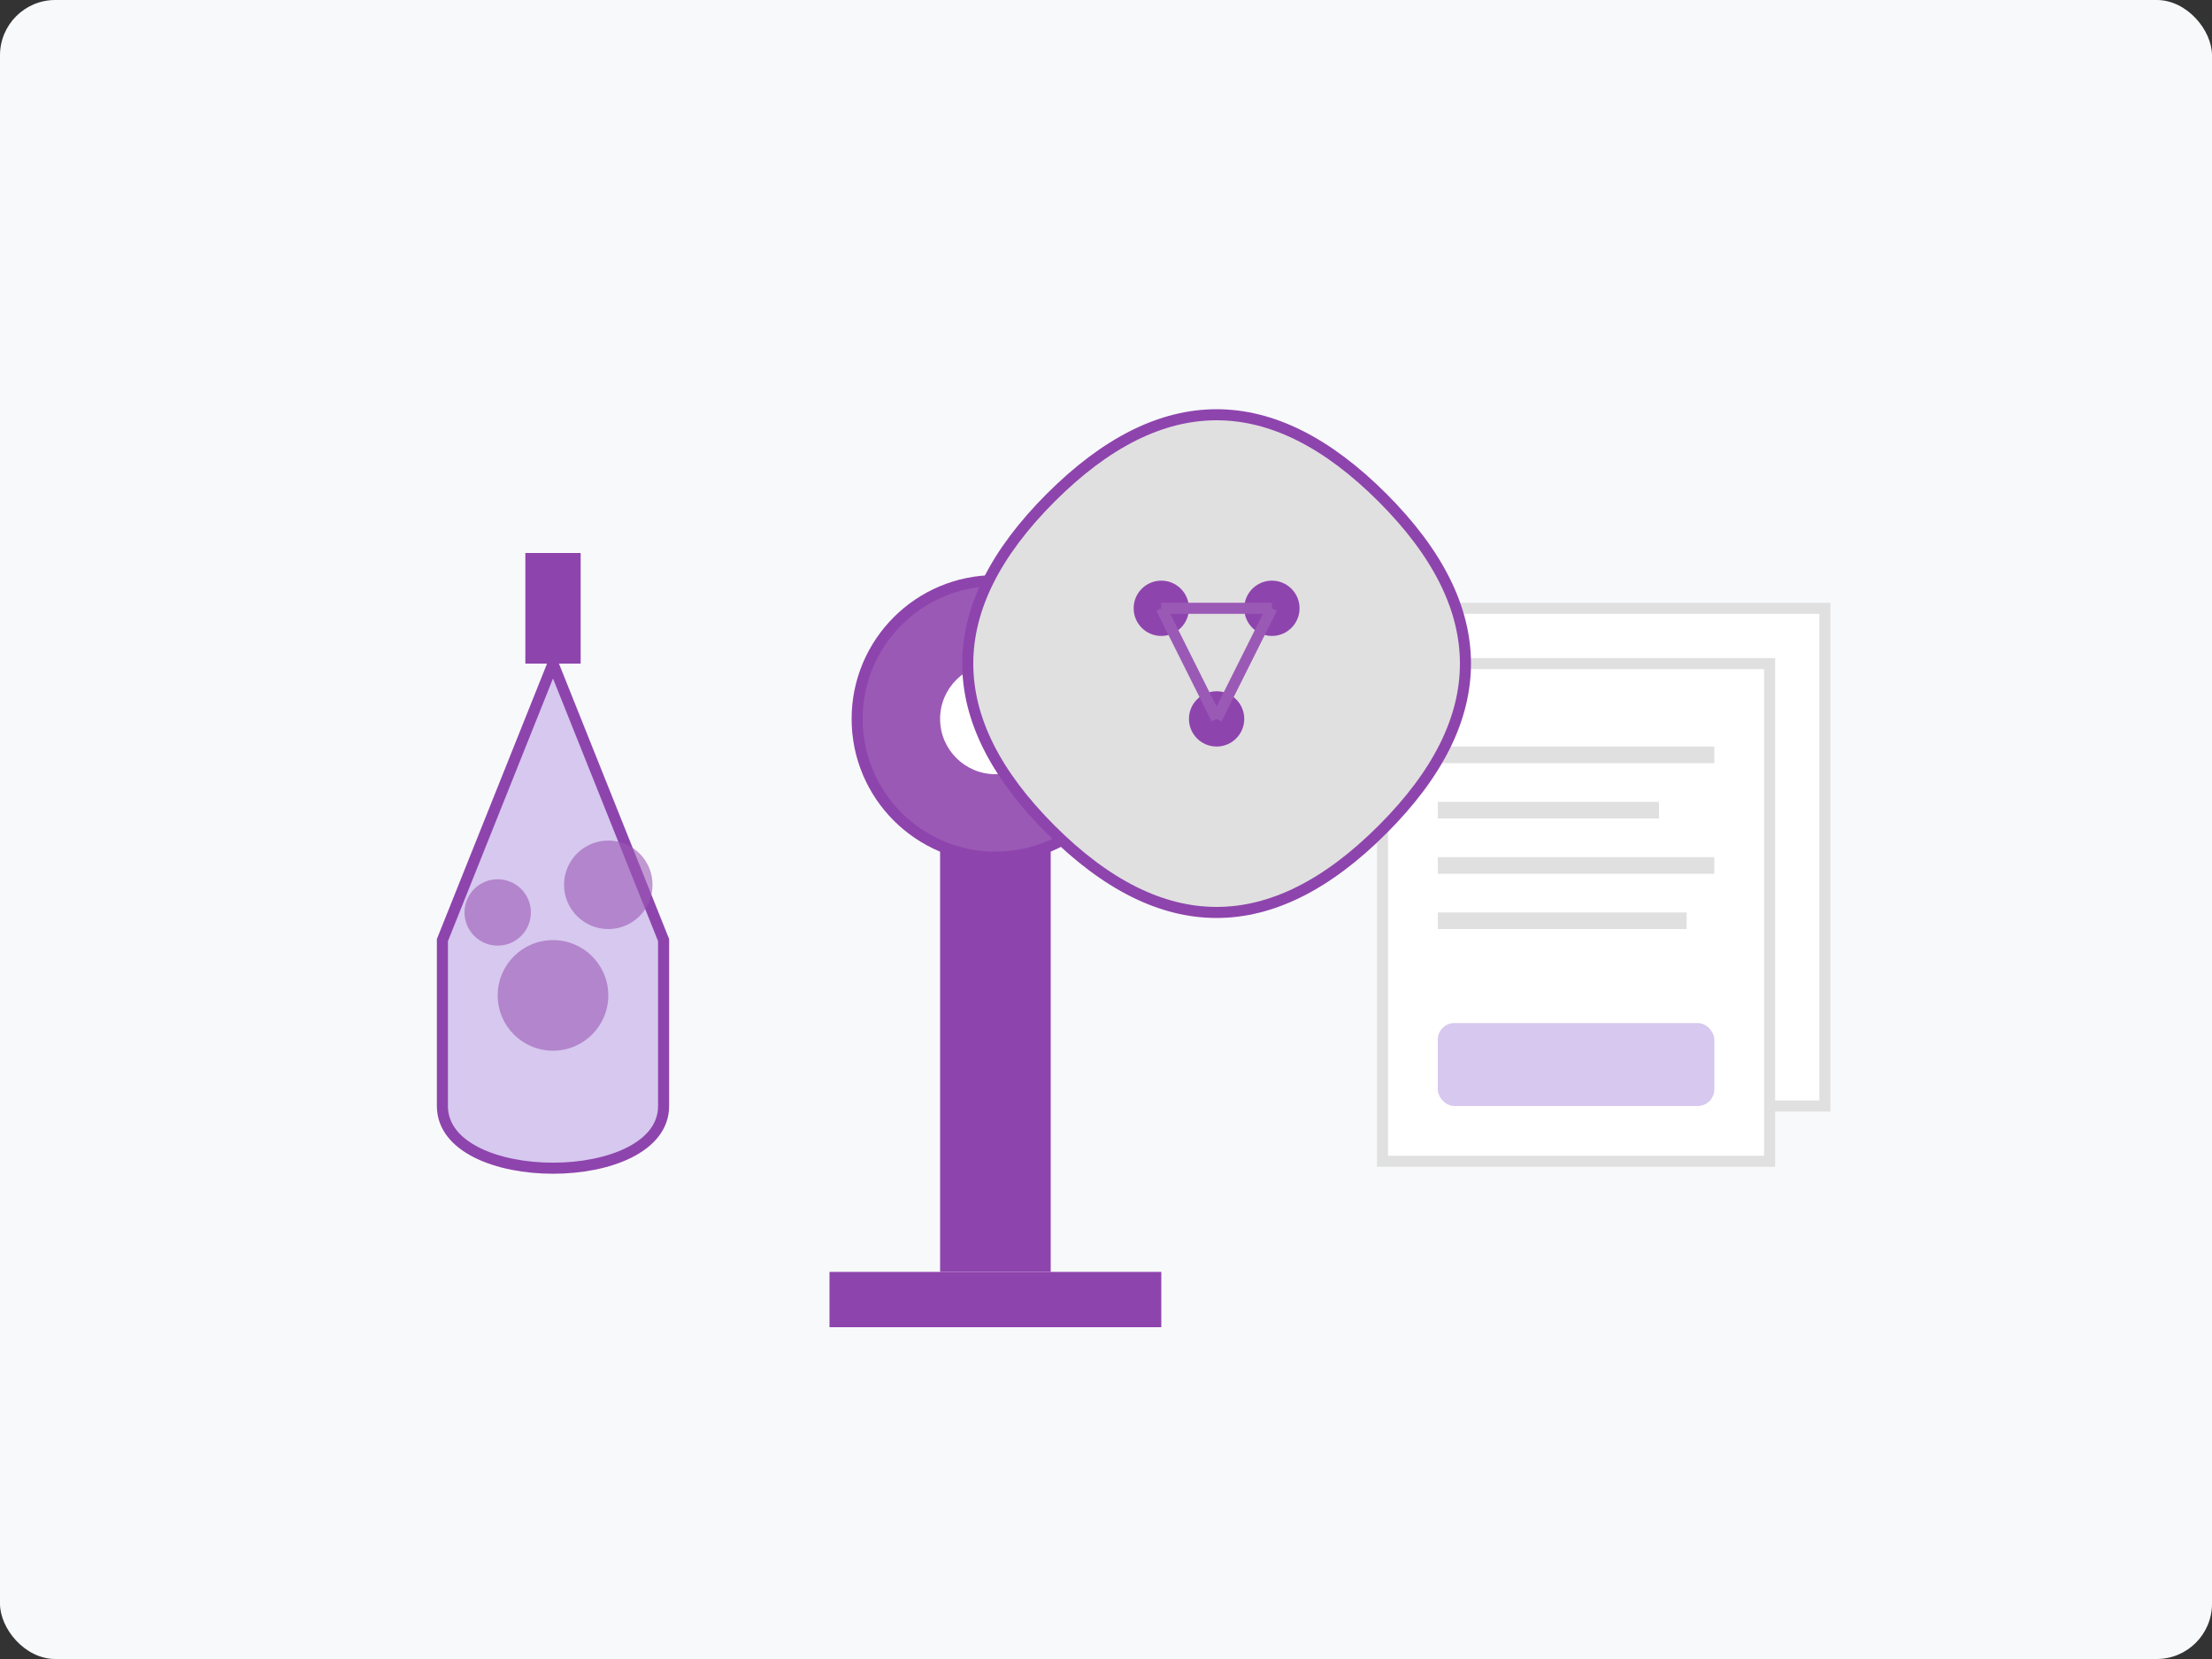 <svg xmlns="http://www.w3.org/2000/svg" viewBox="0 0 400 300" width="400" height="300">
    <rect x="0" y="0" width="400" height="300" fill="#333333" stroke="none"/>
    <!-- Background -->
    <rect x="0" y="0" width="400" height="300" fill="#f8f9fa" rx="10" ry="10" />
    
    <!-- Research Elements -->
    <g transform="translate(50, 50)">
        <!-- Microscope -->
        <rect x="120" y="100" width="20" height="80" fill="#8e44ad" />
        <rect x="100" y="180" width="60" height="10" fill="#8e44ad" />
        <circle cx="130" cy="80" r="25" fill="#9b59b6" stroke="#8e44ad" stroke-width="2" />
        <circle cx="130" cy="80" r="10" fill="#ffffff" />
        
        <!-- Documents/Research Papers -->
        <g transform="translate(210, 60)">
            <rect x="0" y="0" width="70" height="90" fill="#ffffff" stroke="#e0e0e0" stroke-width="2" />
            <rect x="10" y="15" width="50" height="3" fill="#e0e0e0" />
            <rect x="10" y="25" width="40" height="3" fill="#e0e0e0" />
            <rect x="10" y="35" width="50" height="3" fill="#e0e0e0" />
            <rect x="10" y="45" width="45" height="3" fill="#e0e0e0" />
            <rect x="10" y="65" width="50" height="15" rx="3" ry="3" fill="#d6c8ee" />
        </g>
        
        <g transform="translate(200, 70)">
            <rect x="0" y="0" width="70" height="90" fill="#ffffff" stroke="#e0e0e0" stroke-width="2" />
            <rect x="10" y="15" width="50" height="3" fill="#e0e0e0" />
            <rect x="10" y="25" width="40" height="3" fill="#e0e0e0" />
            <rect x="10" y="35" width="50" height="3" fill="#e0e0e0" />
            <rect x="10" y="45" width="45" height="3" fill="#e0e0e0" />
            <rect x="10" y="65" width="50" height="15" rx="3" ry="3" fill="#d6c8ee" />
        </g>
        
        <!-- Lab Flask -->
        <path d="M50,70 L70,120 L70,150 C70,165 30,165 30,150 L30,120 Z" fill="#d6c8ee" stroke="#8e44ad" stroke-width="2" />
        <rect x="45" y="50" width="10" height="20" fill="#8e44ad" />
        <circle cx="50" cy="130" r="10" fill="#9b59b6" opacity="0.6" />
        <circle cx="60" cy="110" r="8" fill="#9b59b6" opacity="0.6" />
        <circle cx="40" cy="115" r="6" fill="#9b59b6" opacity="0.6" />
        
        <!-- Brain/Data Connection -->
        <g transform="translate(100, 20)">
            <path d="M40,20 C60,0 80,0 100,20 C120,40 120,60 100,80 C80,100 60,100 40,80 C20,60 20,40 40,20 Z" fill="#e0e0e0" stroke="#8e44ad" stroke-width="2" />
            <circle cx="60" cy="40" r="5" fill="#8e44ad" />
            <circle cx="80" cy="40" r="5" fill="#8e44ad" />
            <circle cx="70" cy="60" r="5" fill="#8e44ad" />
            <line x1="60" y1="40" x2="80" y2="40" stroke="#9b59b6" stroke-width="2" />
            <line x1="60" y1="40" x2="70" y2="60" stroke="#9b59b6" stroke-width="2" />
            <line x1="80" y1="40" x2="70" y2="60" stroke="#9b59b6" stroke-width="2" />
        </g>
    </g>
</svg> 